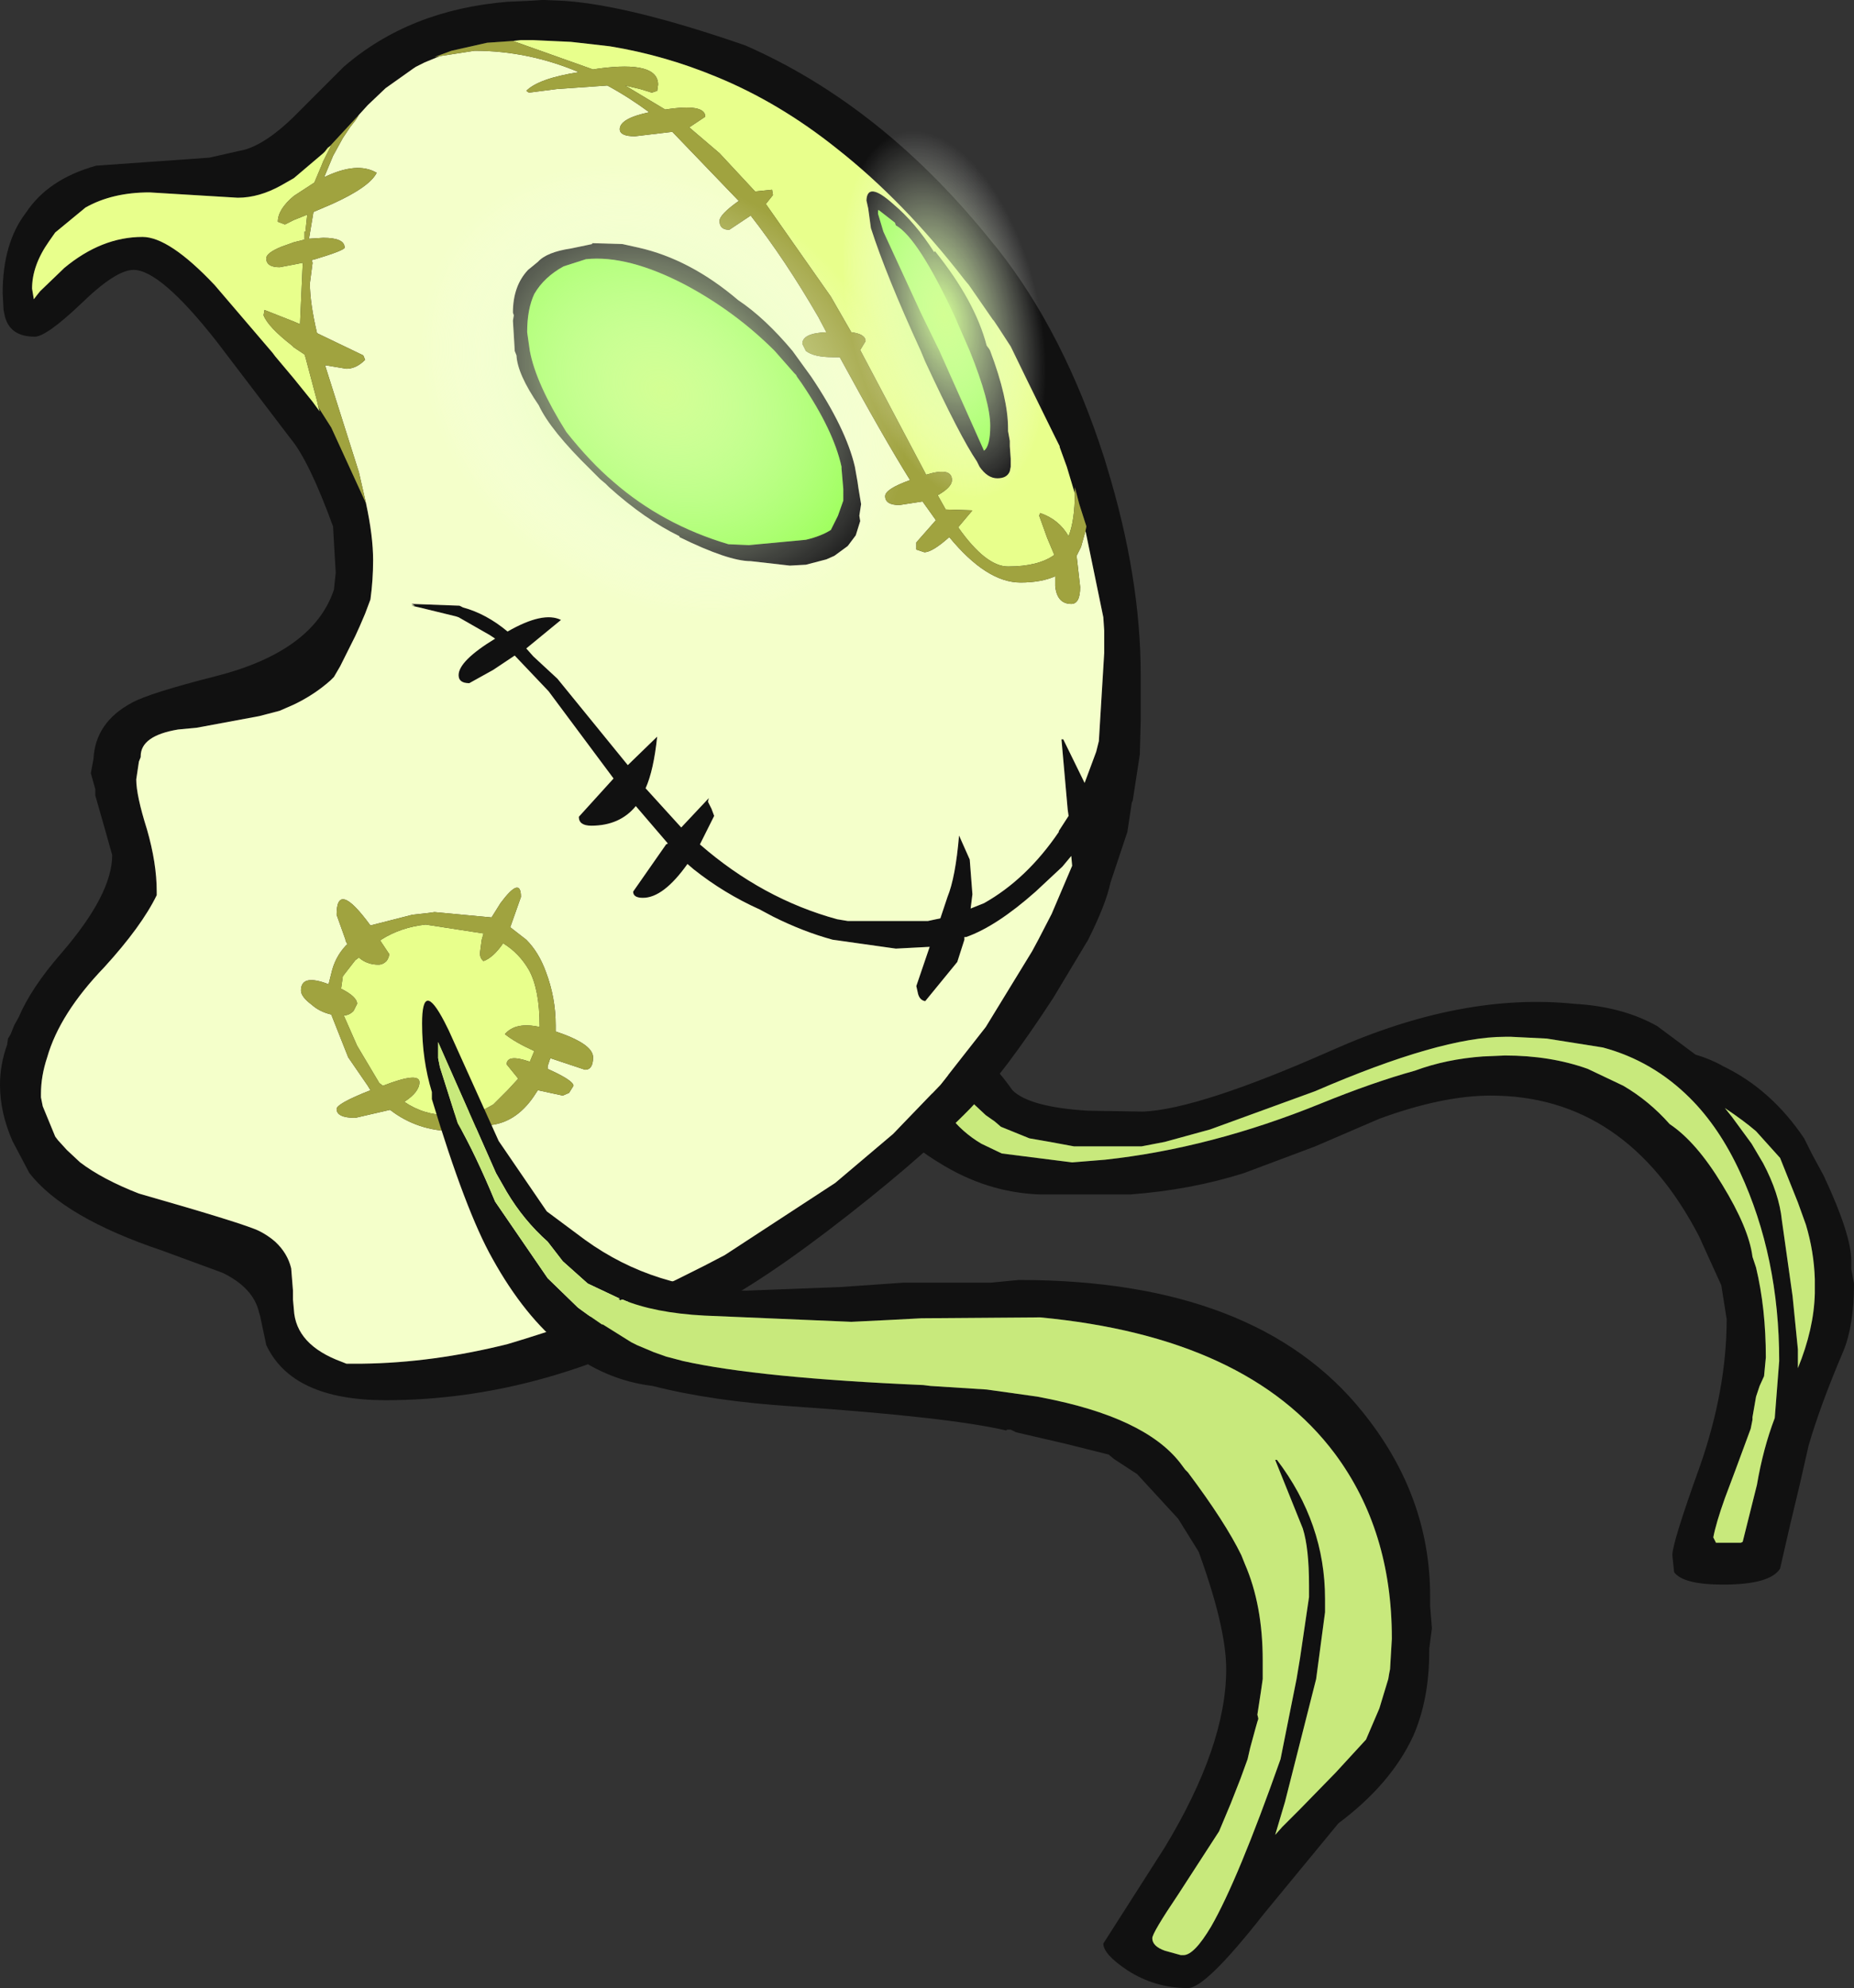 <?xml version="1.0" encoding="UTF-8" standalone="no"?>
<svg xmlns:ffdec="https://www.free-decompiler.com/flash" xmlns:xlink="http://www.w3.org/1999/xlink" ffdec:objectType="shape" height="111.6px" width="104.1px" xmlns="http://www.w3.org/2000/svg">
  <rect width="100%" height="100%" fill="#333333" stroke="none"/>
  <g transform="matrix(1.0, 0.0, 0.0, 1.0, 36.45, 59.25)">
    <path d="M14.7 -0.4 Q14.7 1.15 16.6 2.85 L16.8 3.3 Q17.55 4.3 18.65 4.95 L19.8 5.5 23.75 6.0 25.6 5.85 Q31.55 5.2 37.7 2.7 40.65 1.5 43.0 0.85 44.75 0.2 46.85 0.05 L46.9 0.05 48.05 0.0 Q50.6 0.0 52.7 0.75 L54.7 1.7 Q56.15 2.55 57.3 3.85 58.8 4.85 60.25 7.25 61.75 9.7 61.95 11.3 L62.15 11.9 Q62.7 14.2 62.7 16.95 L62.6 18.0 62.35 18.55 62.15 19.15 61.95 20.3 61.95 20.45 61.85 20.95 61.0 23.25 60.4 24.85 Q59.9 26.25 59.75 27.05 L59.9 27.35 61.3 27.35 61.4 27.3 62.2 24.1 Q62.55 22.05 63.2 20.35 L63.45 17.15 Q63.45 11.3 61.25 6.55 60.1 4.05 58.45 2.4 56.35 0.3 53.55 -0.45 L50.4 -0.95 48.4 -1.05 48.05 -1.05 Q44.45 -1.05 37.4 2.0 L31.5 4.15 28.95 4.85 27.65 5.1 23.85 5.1 22.5 4.85 21.35 4.65 19.75 4.0 19.4 3.7 18.9 3.35 17.4 1.95 17.1 1.6 17.05 1.55 16.3 0.3 Q15.6 -0.7 14.7 -1.05 L14.7 -0.4 M17.85 -0.3 Q18.8 -0.3 20.4 1.95 21.35 2.9 24.65 3.1 L27.75 3.15 Q30.9 3.0 38.35 -0.3 45.65 -3.55 51.95 -2.9 54.65 -2.75 56.6 -1.65 L58.75 -0.05 Q59.6 0.2 60.3 0.6 63.0 1.9 64.85 4.65 L65.3 5.55 65.95 6.75 Q67.5 10.05 67.5 11.55 L67.5 12.0 67.65 12.8 Q67.65 15.15 67.05 16.6 65.75 19.65 65.1 21.9 L64.6 24.1 64.05 26.4 63.5 28.8 Q62.95 29.7 60.3 29.7 58.05 29.7 57.55 29.0 L57.45 28.05 Q57.45 27.35 59.0 23.05 60.5 18.75 60.5 14.8 L60.2 12.9 58.95 10.15 Q54.85 2.25 47.25 2.25 44.55 2.25 41.0 3.55 L37.4 5.1 33.4 6.6 Q30.4 7.55 27.0 7.8 L21.95 7.8 Q18.95 7.7 16.25 6.0 13.7 4.45 13.7 3.1 13.7 2.3 14.45 2.3 L14.8 2.55 Q13.65 0.55 13.65 -0.5 13.65 -4.4 16.0 -1.85 L17.4 -0.2 17.85 -0.3 M62.55 6.05 Q63.45 7.75 63.6 9.25 L64.2 13.5 64.5 16.5 64.5 17.1 64.5 17.55 Q65.4 15.35 65.45 13.35 L65.45 13.05 65.45 12.55 Q65.4 11.0 64.95 9.5 L64.5 8.25 63.5 5.75 62.15 4.25 Q61.45 3.65 60.4 2.95 L60.8 3.45 61.9 4.95 62.55 6.05" fill="#111111" fill-rule="evenodd" stroke="none"/>
    <path d="M14.7 -0.4 L14.7 -1.05 Q15.6 -0.7 16.3 0.3 L17.05 1.55 17.1 1.6 17.4 1.95 18.9 3.35 19.4 3.7 19.75 4.0 21.35 4.65 22.5 4.85 23.85 5.1 27.65 5.1 28.95 4.85 31.5 4.15 37.4 2.0 Q44.45 -1.05 48.05 -1.05 L48.4 -1.05 50.4 -0.95 53.55 -0.45 Q56.35 0.3 58.45 2.4 60.1 4.05 61.25 6.55 63.45 11.3 63.45 17.15 L63.2 20.35 Q62.55 22.05 62.2 24.1 L61.4 27.3 61.3 27.35 59.9 27.35 59.75 27.05 Q59.9 26.25 60.4 24.85 L61.0 23.25 61.85 20.95 61.95 20.45 61.95 20.3 62.15 19.15 62.35 18.55 62.6 18.0 62.7 16.95 Q62.7 14.2 62.15 11.9 L61.95 11.3 Q61.75 9.7 60.25 7.25 58.8 4.85 57.3 3.85 56.15 2.55 54.7 1.7 L52.7 0.75 Q50.6 0.0 48.05 0.0 L46.9 0.05 46.85 0.05 Q44.75 0.2 43.0 0.85 40.65 1.5 37.7 2.7 31.55 5.2 25.6 5.85 L23.75 6.0 19.8 5.5 18.65 4.95 Q17.55 4.3 16.8 3.3 L16.6 2.85 Q14.7 1.15 14.7 -0.4 M62.55 6.05 L61.9 4.95 60.8 3.45 60.4 2.95 Q61.45 3.65 62.15 4.25 L63.5 5.75 64.5 8.25 64.95 9.5 Q65.4 11.0 65.45 12.55 L65.45 13.05 65.45 13.35 Q65.4 15.35 64.5 17.55 L64.5 17.1 64.5 16.5 64.2 13.5 63.6 9.25 Q63.45 7.75 62.55 6.05" fill="#c8e97c" fill-rule="evenodd" stroke="none"/>
    <path d="M23.9 -31.55 L23.45 -33.05 23.05 -34.15 23.05 -34.2 22.8 -34.7 21.2 -37.95 20.3 -39.8 19.65 -40.8 19.35 -41.25 19.3 -41.3 17.95 -43.25 17.7 -43.55 Q14.3 -47.95 10.55 -50.9 7.3 -53.5 3.75 -54.95 0.85 -56.15 -2.2 -56.65 L-3.95 -56.85 -4.4 -56.9 -6.55 -57.0 -7.2 -57.0 -7.65 -56.95 -9.1 -56.85 -11.1 -56.4 -12.05 -56.05 -11.75 -56.1 -12.6 -55.75 -13.1 -55.5 -13.25 -55.4 -14.8 -54.3 -15.8 -53.35 -16.3 -52.8 -18.2 -50.75 -18.3 -50.65 -19.95 -49.25 -20.65 -48.85 Q-21.9 -48.15 -23.1 -48.15 L-28.05 -48.45 Q-30.15 -48.45 -31.65 -47.6 L-33.35 -46.2 -33.7 -45.7 Q-34.65 -44.35 -34.65 -43.05 L-34.55 -42.45 -34.4 -42.65 -34.2 -42.9 -32.9 -44.15 -32.85 -44.2 Q-30.75 -45.95 -28.45 -45.95 -26.95 -45.95 -24.4 -43.25 L-21.15 -39.45 -21.0 -39.25 -19.95 -38.0 -18.9 -36.7 -18.5 -36.15 -18.55 -36.3 -18.65 -36.75 -18.55 -36.35 -17.85 -35.25 -15.9 -31.0 Q-15.5 -29.15 -15.5 -27.8 -15.5 -26.7 -15.65 -25.6 L-15.95 -24.8 -16.25 -24.1 -16.5 -23.55 -17.35 -21.85 -17.7 -21.25 -17.9 -21.05 Q-18.8 -20.25 -19.95 -19.7 L-20.75 -19.35 -21.9 -19.05 -25.4 -18.4 -26.45 -18.3 Q-28.55 -17.95 -28.55 -16.8 L-28.55 -16.75 -28.65 -16.5 -28.8 -15.5 Q-28.8 -14.6 -28.2 -12.7 -27.65 -10.8 -27.65 -9.2 L-27.65 -9.0 Q-28.5 -7.25 -30.6 -4.95 -33.1 -2.35 -33.8 0.1 -34.15 1.15 -34.15 2.15 L-34.15 2.35 -34.1 2.6 -34.05 2.85 -33.35 4.55 -33.2 4.75 -32.7 5.3 -31.95 6.0 Q-30.7 6.95 -28.65 7.75 -22.7 9.45 -21.9 9.85 -21.4 10.1 -21.0 10.45 -20.3 11.1 -20.1 11.95 L-20.0 13.2 -20.0 13.7 -19.95 14.25 Q-19.85 16.25 -17.25 17.2 L-17.0 17.3 -16.65 17.3 -16.55 17.3 -16.1 17.3 Q-12.15 17.25 -7.95 16.2 -3.9 15.0 -0.3 13.45 L1.6 12.55 3.1 11.8 4.25 11.2 10.45 7.15 13.7 4.4 16.35 1.65 16.55 1.4 18.9 -1.6 21.5 -5.85 21.85 -6.5 22.6 -7.95 23.75 -10.65 23.7 -11.2 23.2 -10.6 21.7 -9.2 Q19.5 -7.25 17.8 -6.65 L17.7 -6.65 17.7 -6.5 17.3 -5.25 15.5 -3.05 Q15.2 -3.1 15.1 -3.45 L15.0 -3.9 15.75 -6.1 13.85 -6.0 10.3 -6.5 Q8.65 -6.95 6.95 -7.8 L6.2 -8.2 Q4.2 -9.1 2.5 -10.45 L2.15 -10.75 Q0.8 -8.85 -0.35 -8.85 -0.9 -8.85 -0.9 -9.2 L0.95 -11.85 1.05 -11.9 -0.75 -14.0 Q-1.65 -12.9 -3.25 -12.9 -3.95 -12.9 -3.95 -13.4 L-2.0 -15.55 -5.65 -20.45 -7.55 -22.45 -8.75 -21.65 -10.1 -20.9 Q-10.7 -20.9 -10.7 -21.35 -10.7 -22.15 -8.65 -23.4 L-8.95 -23.6 -10.7 -24.6 -10.85 -24.65 -12.9 -25.15 -13.35 -25.25 -13.15 -25.25 -13.35 -25.35 -10.65 -25.25 -10.45 -25.15 Q-9.15 -24.8 -7.95 -23.8 -5.95 -24.95 -4.95 -24.45 L-6.9 -22.85 -6.5 -22.4 -5.15 -21.15 -1.2 -16.3 0.45 -17.9 Q0.25 -16.0 -0.2 -15.0 L1.8 -12.8 3.35 -14.45 3.3 -14.25 3.5 -13.85 3.65 -13.45 2.85 -11.85 Q6.35 -8.8 10.55 -7.65 L11.15 -7.55 15.65 -7.55 16.35 -7.7 16.75 -8.9 Q17.2 -10.0 17.4 -12.35 L18.0 -11.0 18.15 -9.05 18.05 -8.25 18.8 -8.55 Q21.2 -9.9 23.0 -12.55 L23.0 -12.6 23.55 -13.45 23.5 -13.8 23.15 -17.75 23.25 -17.75 24.45 -15.3 25.1 -17.05 25.25 -17.65 25.55 -22.6 25.55 -23.4 25.55 -23.45 25.55 -23.85 25.5 -24.6 24.5 -29.45 24.55 -29.7 24.15 -30.95 23.9 -31.9 23.9 -31.55 M25.7 -33.05 Q27.6 -26.85 27.6 -21.35 L27.6 -20.8 27.6 -20.05 27.6 -19.8 27.6 -18.8 27.55 -16.9 27.15 -14.3 27.1 -14.2 26.85 -12.55 26.0 -10.0 25.9 -9.7 Q25.65 -8.5 24.65 -6.5 L22.7 -3.25 Q20.0 0.9 18.0 3.0 15.0 6.05 9.95 9.9 5.4 13.35 2.55 14.6 -6.0 19.35 -14.8 19.35 -20.05 19.35 -21.5 16.25 L-21.85 14.6 -21.9 14.45 Q-22.2 13.05 -23.95 12.2 L-27.35 10.95 Q-32.85 9.1 -34.8 6.6 L-35.75 4.8 Q-36.45 3.2 -36.45 1.65 -36.45 0.5 -36.05 -0.6 L-36.0 -0.95 -35.85 -1.2 -35.65 -1.7 -35.4 -2.15 Q-34.7 -3.8 -33.0 -5.75 -30.15 -9.05 -30.15 -11.25 L-30.6 -12.85 -31.1 -14.6 -31.1 -14.95 -31.35 -15.85 -31.2 -16.65 Q-31.1 -18.7 -29.05 -19.8 -28.05 -20.35 -24.3 -21.3 -18.85 -22.7 -17.7 -26.15 L-17.6 -27.1 -17.75 -29.7 Q-19.1 -33.4 -20.15 -34.65 L-24.3 -40.1 Q-27.45 -44.1 -28.95 -44.1 -29.95 -44.1 -31.9 -42.2 -33.85 -40.35 -34.5 -40.35 -35.95 -40.35 -36.2 -41.6 L-36.25 -41.85 -36.3 -42.8 Q-36.3 -45.6 -35.0 -47.3 -33.75 -49.2 -31.05 -49.95 L-24.7 -50.4 -22.7 -50.85 Q-21.5 -51.2 -20.0 -52.65 L-17.15 -55.5 Q-13.45 -58.7 -7.95 -59.15 L-6.8 -59.2 -6.05 -59.25 -5.9 -59.25 -4.75 -59.2 Q-1.1 -58.95 5.4 -56.7 13.15 -53.3 19.3 -45.6 L19.55 -45.3 Q23.3 -40.55 25.55 -33.55 L25.7 -33.05 M20.25 -34.2 L20.3 -33.5 20.3 -33.05 20.25 -32.8 Q20.1 -32.4 19.55 -32.4 19.0 -32.4 18.55 -33.05 L18.4 -33.35 Q17.45 -34.75 15.5 -38.95 L15.25 -39.55 Q13.3 -43.8 12.45 -46.45 L12.3 -47.55 12.2 -48.0 Q12.25 -49.1 13.7 -47.8 14.95 -46.75 16.0 -45.1 L16.05 -45.15 Q18.3 -42.35 18.95 -39.85 L19.1 -39.65 19.15 -39.55 Q20.15 -36.9 20.15 -35.2 L20.15 -35.05 20.25 -34.5 20.25 -34.2 M12.9 -47.45 L12.85 -47.45 12.85 -47.25 13.15 -46.25 15.25 -41.7 16.3 -39.55 18.8 -33.95 Q19.15 -34.2 19.15 -35.35 19.15 -36.7 18.0 -39.55 L17.15 -41.5 Q15.1 -45.9 13.85 -46.6 L13.8 -46.75 12.9 -47.45 M8.3 -38.1 L8.25 -38.2 8.15 -38.3 7.05 -39.55 Q4.85 -41.75 2.05 -43.25 -1.2 -44.95 -3.55 -44.7 L-4.8 -44.3 Q-5.9 -43.7 -6.45 -42.75 -6.85 -41.9 -6.85 -40.6 L-6.7 -39.55 Q-6.35 -37.7 -4.65 -35.0 -3.3 -33.3 -2.0 -32.2 0.75 -29.8 4.45 -28.7 L5.6 -28.65 8.8 -28.95 Q9.65 -29.15 10.2 -29.5 L10.6 -30.3 10.9 -31.15 10.9 -31.8 10.8 -32.95 10.8 -33.05 Q10.35 -35.1 8.55 -37.75 L8.3 -38.1 M9.1 -38.1 Q11.05 -35.2 11.55 -33.05 L11.7 -32.2 11.75 -31.85 11.9 -30.95 11.8 -30.3 11.85 -30.0 11.6 -29.2 11.15 -28.6 10.4 -28.05 9.95 -27.85 8.8 -27.55 7.9 -27.5 5.7 -27.75 Q4.45 -27.75 1.7 -29.1 L1.7 -29.15 Q-0.25 -30.1 -2.25 -31.9 L-2.45 -32.1 -2.75 -32.35 -3.3 -32.9 Q-5.55 -35.1 -6.2 -36.5 -7.4 -38.25 -7.45 -39.3 L-7.55 -39.55 -7.55 -39.6 -7.65 -41.25 -7.6 -41.55 -7.65 -41.7 Q-7.65 -43.2 -6.8 -44.1 L-6.25 -44.55 Q-5.75 -45.1 -4.4 -45.3 L-3.2 -45.55 -3.2 -45.6 -1.5 -45.55 -0.6 -45.35 Q2.3 -44.7 5.0 -42.4 6.5 -41.4 8.05 -39.55 L9.1 -38.1" fill="#111111" fill-rule="evenodd" stroke="none"/>
    <path d="M24.5 -29.45 L25.5 -24.6 25.55 -23.85 25.55 -23.45 25.55 -23.4 25.55 -22.6 25.25 -17.65 25.1 -17.05 24.45 -15.3 23.25 -17.75 23.15 -17.75 23.5 -13.8 23.55 -13.45 23.0 -12.6 23.0 -12.55 Q21.2 -9.9 18.8 -8.55 L18.05 -8.25 18.15 -9.05 18.0 -11.0 17.4 -12.35 Q17.2 -10.0 16.75 -8.9 L16.35 -7.7 15.65 -7.55 11.15 -7.55 10.55 -7.65 Q6.35 -8.8 2.85 -11.85 L3.65 -13.45 3.5 -13.85 3.3 -14.25 3.35 -14.45 1.8 -12.8 -0.2 -15.0 Q0.25 -16.0 0.45 -17.9 L-1.2 -16.3 -5.15 -21.15 -6.5 -22.4 -6.9 -22.85 -4.95 -24.45 Q-5.95 -24.95 -7.95 -23.8 -9.15 -24.8 -10.45 -25.15 L-10.65 -25.25 -13.35 -25.35 -13.15 -25.25 -13.35 -25.25 -12.9 -25.15 -10.85 -24.65 -10.7 -24.6 -8.95 -23.6 -8.65 -23.4 Q-10.7 -22.15 -10.7 -21.35 -10.7 -20.9 -10.1 -20.9 L-8.75 -21.65 -7.55 -22.45 -5.65 -20.45 -2.0 -15.55 -3.95 -13.4 Q-3.95 -12.9 -3.25 -12.9 -1.65 -12.9 -0.75 -14.0 L1.05 -11.9 0.95 -11.85 -0.9 -9.2 Q-0.9 -8.85 -0.35 -8.85 0.8 -8.85 2.15 -10.75 L2.5 -10.45 Q4.2 -9.1 6.2 -8.2 L6.95 -7.8 Q8.65 -6.95 10.3 -6.5 L13.85 -6.0 15.75 -6.1 15.0 -3.9 15.1 -3.45 Q15.2 -3.1 15.5 -3.05 L17.3 -5.25 17.7 -6.5 17.7 -6.65 17.8 -6.65 Q19.5 -7.25 21.7 -9.2 L23.2 -10.6 23.7 -11.2 23.75 -10.65 22.6 -7.95 21.85 -6.5 21.5 -5.85 18.9 -1.6 16.55 1.4 16.35 1.65 13.7 4.4 10.45 7.15 4.25 11.2 3.1 11.8 1.6 12.55 -0.3 13.45 Q-3.9 15.0 -7.95 16.2 -12.15 17.25 -16.1 17.3 L-16.55 17.3 -16.65 17.3 -17.0 17.3 -17.25 17.2 Q-19.85 16.25 -19.95 14.25 L-20.0 13.7 -20.0 13.2 -20.1 11.95 Q-20.3 11.1 -21.0 10.45 -21.4 10.1 -21.9 9.85 -22.7 9.45 -28.65 7.75 -30.7 6.95 -31.95 6.0 L-32.7 5.3 -33.2 4.75 -33.35 4.55 -34.05 2.85 -34.1 2.6 -34.15 2.35 -34.15 2.15 Q-34.15 1.15 -33.8 0.1 -33.1 -2.35 -30.6 -4.95 -28.5 -7.25 -27.65 -9.0 L-27.65 -9.2 Q-27.65 -10.8 -28.2 -12.7 -28.8 -14.6 -28.8 -15.5 L-28.65 -16.5 -28.55 -16.75 -28.55 -16.8 Q-28.55 -17.95 -26.45 -18.3 L-25.4 -18.4 -21.9 -19.05 -20.75 -19.35 -19.95 -19.7 Q-18.8 -20.25 -17.9 -21.05 L-17.7 -21.25 -17.35 -21.85 -16.5 -23.55 -16.25 -24.1 -15.95 -24.8 -15.65 -25.6 Q-15.5 -26.7 -15.5 -27.8 -15.5 -29.15 -15.9 -31.0 L-16.3 -32.75 -17.25 -35.75 -18.2 -38.75 -17.0 -38.55 Q-16.45 -38.55 -15.95 -39.05 L-16.05 -39.3 -18.65 -40.55 Q-19.05 -42.25 -19.05 -43.35 L-18.9 -44.5 -18.95 -44.65 -18.75 -44.7 Q-17.1 -45.2 -17.1 -45.35 -17.1 -45.9 -18.3 -45.9 L-19.1 -45.85 -18.85 -47.35 -17.8 -47.8 Q-15.7 -48.75 -15.3 -49.55 -16.4 -50.2 -18.25 -49.3 L-17.75 -50.5 -17.2 -51.5 -16.8 -52.1 -16.45 -52.55 -16.3 -52.8 -15.8 -53.35 -14.8 -54.3 -13.25 -55.4 -13.1 -55.5 -12.6 -55.75 -11.75 -56.1 -9.8 -56.4 Q-6.8 -56.4 -3.95 -55.2 -6.2 -54.85 -6.9 -54.15 L-6.75 -54.05 -5.2 -54.25 -2.35 -54.45 Q-1.15 -53.8 0.0 -52.95 -1.65 -52.6 -1.65 -52.0 -1.65 -51.6 -0.8 -51.6 L1.3 -51.85 5.05 -47.95 5.0 -47.95 Q3.95 -47.2 3.95 -46.85 3.95 -46.35 4.5 -46.35 L5.7 -47.15 Q7.65 -44.65 9.5 -41.45 L9.95 -40.6 Q8.6 -40.55 8.6 -39.95 L8.8 -39.55 Q9.25 -39.2 10.3 -39.2 L10.7 -39.2 Q13.15 -34.7 14.65 -32.3 13.25 -31.8 13.25 -31.4 13.25 -30.9 14.05 -30.9 L15.35 -31.1 16.1 -30.05 15.0 -28.8 15.0 -28.4 15.45 -28.25 Q15.9 -28.25 16.85 -29.1 18.95 -26.55 20.85 -26.55 22.0 -26.55 22.8 -26.9 L22.8 -26.35 Q22.9 -25.35 23.7 -25.35 24.2 -25.35 24.2 -26.3 L24.0 -28.05 24.25 -28.55 24.5 -29.45 M9.1 -38.1 L8.05 -39.55 Q6.5 -41.4 5.0 -42.4 2.3 -44.7 -0.6 -45.35 L-1.5 -45.55 -3.2 -45.6 -3.2 -45.55 -4.4 -45.3 Q-5.75 -45.1 -6.25 -44.55 L-6.8 -44.1 Q-7.65 -43.2 -7.65 -41.7 L-7.6 -41.55 -7.65 -41.25 -7.55 -39.6 -7.55 -39.55 -7.45 -39.3 Q-7.4 -38.25 -6.2 -36.5 -5.55 -35.1 -3.3 -32.9 L-2.75 -32.35 -2.45 -32.1 -2.25 -31.9 Q-0.25 -30.1 1.7 -29.15 L1.7 -29.1 Q4.45 -27.75 5.7 -27.75 L7.9 -27.5 8.8 -27.55 9.95 -27.85 10.4 -28.05 11.15 -28.6 11.6 -29.2 11.85 -30.0 11.8 -30.3 11.9 -30.95 11.75 -31.85 11.7 -32.2 11.55 -33.05 Q11.05 -35.2 9.1 -38.1 M-12.4 -8.0 L-13.3 -7.9 -15.65 -7.3 Q-17.55 -9.9 -17.55 -7.9 L-17.05 -6.5 -17.05 -6.45 -16.95 -6.25 -17.05 -6.15 Q-17.65 -5.5 -17.85 -4.6 L-18.0 -4.0 Q-19.55 -4.6 -19.55 -3.65 -19.55 -3.3 -18.95 -2.85 -18.5 -2.45 -17.85 -2.3 L-16.9 0.1 -15.8 1.7 -15.65 1.95 Q-17.55 2.7 -17.55 3.0 -17.55 3.5 -16.5 3.5 L-14.55 3.05 Q-13.0 4.25 -10.95 4.25 L-8.85 3.9 Q-7.35 3.7 -6.35 2.1 L-6.25 1.95 -4.85 2.25 -4.5 2.1 -4.25 1.7 Q-4.25 1.4 -5.7 0.75 L-5.7 0.6 -5.55 0.15 -3.6 0.8 Q-3.15 0.8 -3.15 0.1 -3.15 -0.65 -5.25 -1.35 L-5.25 -1.7 Q-5.25 -3.25 -5.8 -4.7 -6.2 -5.8 -6.9 -6.5 L-7.8 -7.2 -7.2 -8.9 Q-7.2 -10.1 -8.35 -8.55 L-8.85 -7.75 -12.05 -8.05 -12.4 -8.0" fill="#f4ffca" fill-rule="evenodd" stroke="none"/>
    <path d="M-7.65 -56.95 L-7.2 -57.0 -6.55 -57.0 -4.4 -56.9 -3.95 -56.85 -2.2 -56.65 Q0.85 -56.15 3.75 -54.95 7.3 -53.5 10.55 -50.9 14.3 -47.95 17.7 -43.55 L17.95 -43.25 19.3 -41.3 19.35 -41.25 19.65 -40.8 20.3 -39.8 21.2 -37.95 22.8 -34.7 23.05 -34.2 23.05 -34.15 23.45 -33.05 23.9 -31.55 Q23.9 -30.05 23.55 -29.15 23.0 -30.1 21.95 -30.45 L21.9 -30.3 22.35 -29.05 22.75 -28.1 Q21.85 -27.45 20.15 -27.45 18.9 -27.45 17.35 -29.65 L18.15 -30.6 16.65 -30.65 16.2 -31.45 Q17.0 -31.9 17.0 -32.3 17.0 -33.05 15.55 -32.6 L15.5 -32.7 11.85 -39.6 12.15 -40.1 Q12.15 -40.5 11.35 -40.6 L10.2 -42.6 6.55 -47.8 6.95 -48.3 6.9 -48.6 5.95 -48.5 3.95 -50.65 2.25 -52.1 3.15 -52.7 Q3.15 -53.45 0.9 -53.1 L-1.35 -54.45 -0.5 -54.25 0.15 -54.05 0.45 -54.15 0.5 -54.5 Q0.5 -55.85 -2.85 -55.4 L-3.15 -55.35 -7.65 -56.95 M-18.65 -36.75 L-18.55 -36.3 -18.5 -36.15 -18.9 -36.7 -19.95 -38.0 -21.0 -39.25 -21.15 -39.45 -24.4 -43.25 Q-26.95 -45.95 -28.45 -45.95 -30.75 -45.95 -32.85 -44.2 L-32.9 -44.15 -34.2 -42.9 -34.4 -42.65 -34.55 -42.45 -34.65 -43.05 Q-34.65 -44.35 -33.7 -45.7 L-33.35 -46.2 -31.65 -47.6 Q-30.15 -48.45 -28.05 -48.45 L-23.1 -48.15 Q-21.9 -48.15 -20.65 -48.85 L-19.95 -49.25 -18.3 -50.65 -18.2 -50.75 -18.05 -50.95 -17.85 -51.1 -18.3 -50.2 -18.4 -49.95 -18.8 -49.0 -19.95 -48.25 Q-20.85 -47.5 -20.85 -46.8 L-20.45 -46.65 -19.95 -46.9 -19.2 -47.2 -19.3 -46.25 -19.35 -46.25 -19.35 -45.8 -19.95 -45.65 -20.65 -45.4 Q-21.5 -45.05 -21.5 -44.75 -21.5 -44.25 -20.75 -44.25 L-19.95 -44.4 -19.45 -44.5 -19.6 -41.15 -19.6 -41.05 -19.95 -41.2 -21.6 -41.85 -21.65 -41.55 Q-21.4 -40.9 -20.05 -39.85 L-19.95 -39.75 -19.35 -39.35 -19.3 -39.2 -18.65 -36.75 M20.25 -34.2 L20.25 -34.5 20.15 -35.05 20.15 -35.2 Q20.15 -36.9 19.15 -39.55 L19.1 -39.65 18.95 -39.85 Q18.3 -42.35 16.05 -45.15 L16.0 -45.1 Q14.95 -46.75 13.7 -47.8 12.25 -49.1 12.2 -48.0 L12.3 -47.55 12.45 -46.45 Q13.3 -43.8 15.25 -39.55 L15.5 -38.95 Q17.45 -34.75 18.4 -33.35 L18.55 -33.05 Q19.0 -32.4 19.55 -32.4 20.1 -32.4 20.25 -32.8 L20.3 -33.05 20.3 -33.5 20.25 -34.2 M-15.05 -6.5 Q-13.95 -7.2 -12.55 -7.35 L-9.3 -6.85 -9.4 -6.5 -9.5 -5.75 Q-9.5 -5.45 -9.3 -5.3 -8.75 -5.5 -8.2 -6.3 -7.3 -5.75 -6.75 -4.8 -6.15 -3.7 -6.15 -1.65 L-6.15 -1.6 Q-7.5 -1.9 -8.1 -1.2 -7.55 -0.75 -6.45 -0.25 L-6.7 0.35 Q-8.0 -0.1 -8.0 0.5 L-7.35 1.3 -7.95 1.95 -8.75 2.75 -9.3 3.05 -11.3 3.35 Q-12.65 3.35 -13.75 2.6 -12.9 2.05 -12.9 1.5 -12.9 0.9 -14.95 1.7 L-15.15 1.55 -16.4 -0.55 -17.15 -2.25 Q-16.85 -2.25 -16.6 -2.5 L-16.4 -2.9 Q-16.4 -3.3 -17.3 -3.75 L-17.2 -4.45 -16.5 -5.35 -16.3 -5.5 Q-15.85 -5.1 -15.2 -5.1 -14.95 -5.1 -14.75 -5.3 -14.6 -5.5 -14.6 -5.7 L-15.1 -6.45 -15.05 -6.5" fill="#e8ff8c" fill-rule="evenodd" stroke="none"/>
    <path d="M-7.65 -56.95 L-3.15 -55.35 -2.85 -55.4 Q0.5 -55.85 0.5 -54.5 L0.45 -54.15 0.15 -54.05 -0.5 -54.25 -1.35 -54.45 0.9 -53.1 Q3.15 -53.45 3.15 -52.7 L2.25 -52.1 3.95 -50.65 5.95 -48.5 6.9 -48.6 6.95 -48.3 6.55 -47.8 10.2 -42.6 11.35 -40.6 Q12.15 -40.5 12.15 -40.1 L11.85 -39.6 15.5 -32.7 15.55 -32.6 Q17.0 -33.05 17.0 -32.3 17.0 -31.9 16.2 -31.45 L16.65 -30.65 18.15 -30.6 17.35 -29.65 Q18.9 -27.45 20.15 -27.45 21.85 -27.45 22.75 -28.1 L22.35 -29.05 21.9 -30.3 21.95 -30.45 Q23.0 -30.1 23.55 -29.15 23.9 -30.05 23.9 -31.55 L23.9 -31.9 24.15 -30.95 24.55 -29.7 24.5 -29.45 24.25 -28.55 24.0 -28.05 24.2 -26.3 Q24.2 -25.35 23.7 -25.35 22.9 -25.35 22.8 -26.35 L22.8 -26.9 Q22.0 -26.55 20.85 -26.55 18.95 -26.55 16.85 -29.1 15.9 -28.25 15.45 -28.25 L15.0 -28.4 15.0 -28.8 16.1 -30.05 15.35 -31.1 14.05 -30.9 Q13.25 -30.9 13.25 -31.4 13.25 -31.8 14.65 -32.3 13.15 -34.7 10.7 -39.2 L10.3 -39.2 Q9.25 -39.2 8.8 -39.55 L8.6 -39.95 Q8.6 -40.55 9.95 -40.6 L9.5 -41.45 Q7.65 -44.65 5.7 -47.15 L4.5 -46.35 Q3.95 -46.35 3.95 -46.85 3.95 -47.2 5.0 -47.95 L5.05 -47.95 1.3 -51.85 -0.8 -51.6 Q-1.65 -51.6 -1.65 -52.0 -1.65 -52.6 0.0 -52.95 -1.15 -53.8 -2.35 -54.45 L-5.2 -54.25 -6.75 -54.05 -6.9 -54.15 Q-6.2 -54.85 -3.95 -55.2 -6.8 -56.4 -9.8 -56.4 L-11.75 -56.1 -12.05 -56.05 -11.1 -56.4 -9.1 -56.85 -7.65 -56.95 M-15.9 -31.0 L-17.85 -35.25 -18.55 -36.35 -18.65 -36.75 -19.3 -39.2 -19.35 -39.35 -19.95 -39.75 -20.05 -39.85 Q-21.4 -40.9 -21.65 -41.55 L-21.6 -41.85 -19.95 -41.2 -19.6 -41.05 -19.6 -41.15 -19.45 -44.5 -19.95 -44.4 -20.75 -44.25 Q-21.5 -44.25 -21.5 -44.75 -21.5 -45.05 -20.65 -45.4 L-19.95 -45.65 -19.35 -45.8 -19.35 -46.25 -19.3 -46.25 -19.2 -47.2 -19.95 -46.9 -20.45 -46.65 -20.85 -46.8 Q-20.85 -47.5 -19.95 -48.25 L-18.8 -49.0 -18.4 -49.95 -18.3 -50.2 -17.85 -51.1 -18.05 -50.95 -18.2 -50.75 -16.3 -52.8 -16.45 -52.55 -16.8 -52.1 -17.2 -51.5 -17.75 -50.5 -18.25 -49.3 Q-16.4 -50.2 -15.3 -49.55 -15.7 -48.75 -17.8 -47.8 L-18.85 -47.35 -19.1 -45.85 -18.3 -45.9 Q-17.1 -45.9 -17.1 -45.35 -17.1 -45.2 -18.75 -44.7 L-18.95 -44.65 -18.9 -44.5 -19.05 -43.35 Q-19.05 -42.25 -18.65 -40.55 L-16.05 -39.3 -15.95 -39.05 Q-16.45 -38.55 -17.0 -38.55 L-18.2 -38.75 -17.25 -35.75 -16.3 -32.75 -15.9 -31.0 M-15.05 -6.5 L-15.1 -6.45 -14.6 -5.7 Q-14.6 -5.5 -14.75 -5.3 -14.95 -5.1 -15.2 -5.1 -15.85 -5.1 -16.3 -5.5 L-16.5 -5.35 -17.2 -4.45 -17.3 -3.75 Q-16.4 -3.3 -16.4 -2.9 L-16.6 -2.5 Q-16.85 -2.25 -17.15 -2.25 L-16.4 -0.55 -15.15 1.55 -14.95 1.7 Q-12.9 0.9 -12.9 1.5 -12.9 2.05 -13.75 2.6 -12.65 3.35 -11.3 3.35 L-9.3 3.05 -8.75 2.75 -7.95 1.95 -7.35 1.3 -8.0 0.5 Q-8.0 -0.1 -6.7 0.35 L-6.45 -0.25 Q-7.55 -0.75 -8.1 -1.2 -7.5 -1.9 -6.15 -1.6 L-6.15 -1.65 Q-6.15 -3.7 -6.75 -4.8 -7.3 -5.75 -8.2 -6.3 -8.75 -5.5 -9.3 -5.3 -9.5 -5.45 -9.5 -5.75 L-9.4 -6.5 -9.3 -6.85 -12.55 -7.35 Q-13.95 -7.2 -15.05 -6.5 M-12.4 -8.0 L-12.05 -8.05 -8.85 -7.75 -8.35 -8.55 Q-7.2 -10.1 -7.2 -8.9 L-7.8 -7.2 -6.9 -6.5 Q-6.2 -5.8 -5.8 -4.7 -5.25 -3.25 -5.25 -1.7 L-5.25 -1.35 Q-3.15 -0.65 -3.15 0.1 -3.15 0.8 -3.6 0.8 L-5.55 0.15 -5.7 0.6 -5.7 0.75 Q-4.25 1.4 -4.25 1.7 L-4.5 2.1 -4.85 2.25 -6.25 1.95 -6.35 2.1 Q-7.35 3.7 -8.85 3.9 L-10.95 4.25 Q-13.0 4.25 -14.55 3.05 L-16.5 3.5 Q-17.55 3.5 -17.55 3.0 -17.55 2.7 -15.65 1.95 L-15.8 1.7 -16.9 0.1 -17.85 -2.3 Q-18.5 -2.45 -18.95 -2.85 -19.55 -3.3 -19.55 -3.65 -19.55 -4.6 -18.0 -4.0 L-17.85 -4.6 Q-17.65 -5.5 -17.05 -6.15 L-16.95 -6.25 -17.05 -6.45 -17.05 -6.5 -17.55 -7.9 Q-17.55 -9.9 -15.65 -7.3 L-13.3 -7.9 -12.4 -8.0" fill="#a0a33f" fill-rule="evenodd" stroke="none"/>
    <path d="M12.9 -47.45 L13.8 -46.75 13.85 -46.6 Q15.1 -45.9 17.15 -41.5 L18.0 -39.55 Q19.15 -36.7 19.15 -35.35 19.15 -34.2 18.8 -33.95 L16.3 -39.55 15.25 -41.7 13.15 -46.25 12.85 -47.25 12.85 -47.45 12.9 -47.45 M8.3 -38.1 L8.55 -37.75 Q10.35 -35.1 10.8 -33.05 L10.8 -32.95 10.9 -31.8 10.9 -31.15 10.6 -30.3 10.2 -29.5 Q9.65 -29.15 8.8 -28.95 L5.6 -28.65 4.45 -28.7 Q0.75 -29.8 -2.0 -32.2 -3.3 -33.3 -4.65 -35.0 -6.35 -37.7 -6.7 -39.55 L-6.85 -40.6 Q-6.85 -41.9 -6.45 -42.75 -5.9 -43.7 -4.8 -44.3 L-3.55 -44.7 Q-1.2 -44.95 2.05 -43.25 4.85 -41.75 7.05 -39.55 L8.15 -38.3 8.25 -38.2 8.3 -38.1" fill="#8fff44" fill-rule="evenodd" stroke="none"/>
    <path d="M-11.25 -1.4 L-8.45 4.8 -5.75 8.75 -3.6 10.35 Q0.35 13.2 5.45 13.2 L10.7 13.0 14.3 12.75 19.2 12.75 20.75 12.6 Q34.1 12.6 40.05 20.0 43.85 24.7 43.85 30.35 L43.85 30.9 43.95 32.15 43.8 33.3 43.8 33.45 Q43.8 36.15 42.9 38.2 41.65 40.9 38.7 43.1 L34.5 48.2 Q31.25 52.35 30.25 52.35 28.4 52.35 26.85 51.35 25.5 50.45 25.5 49.85 L28.95 44.45 Q32.4 38.75 32.4 34.45 32.4 32.1 30.85 27.85 L29.7 26.0 27.4 23.5 26.1 22.65 25.8 22.4 23.4 21.8 20.6 21.15 20.3 21.0 20.1 21.0 20.05 21.05 Q16.85 20.3 8.1 19.7 3.5 19.4 0.2 18.55 -5.2 17.9 -8.8 11.4 -10.3 8.75 -12.2 2.45 L-12.2 2.05 Q-12.75 0.25 -12.75 -1.8 -12.75 -4.3 -11.5 -1.9 L-11.25 -1.4 M-4.85 11.55 L-5.7 10.45 Q-7.05 9.25 -8.0 7.65 L-8.6 6.6 -11.85 -0.75 -11.85 0.15 -11.75 0.65 -10.75 3.8 Q-9.75 5.55 -8.65 8.2 L-5.7 12.5 -4.0 14.15 -3.45 14.55 -2.65 15.1 -2.6 15.1 -1.0 16.1 -0.7 16.25 0.25 16.65 0.95 16.9 1.9 17.15 Q6.15 18.1 15.4 18.5 L15.8 18.55 18.95 18.75 21.8 19.15 22.05 19.2 Q27.8 20.3 29.8 22.85 L30.1 23.25 30.25 23.4 Q32.35 26.2 33.25 28.05 L33.45 28.55 Q34.45 30.85 34.45 33.95 L34.45 35.0 34.35 35.7 34.15 37.0 34.2 37.2 34.2 37.25 34.15 37.4 34.05 37.75 33.75 38.85 33.6 39.5 33.2 40.6 32.65 42.0 32.0 43.55 29.7 47.1 Q28.25 49.25 28.25 49.55 28.25 50.0 28.95 50.25 L29.85 50.5 30.0 50.5 Q30.6 50.5 31.55 48.9 33.05 46.3 35.45 39.5 L36.35 35.0 36.55 33.8 37.05 30.4 37.05 29.75 Q37.05 27.65 36.7 26.55 L35.15 22.7 35.25 22.7 Q37.95 26.25 37.95 30.5 L37.95 30.85 37.95 31.25 37.45 35.0 35.7 41.9 35.15 43.75 35.55 43.3 36.55 42.3 38.55 40.25 40.25 38.4 41.0 36.65 41.5 35.0 41.55 34.7 41.6 34.45 41.7 32.75 41.7 32.7 Q41.7 26.65 38.5 22.35 33.6 15.8 21.95 14.7 L15.3 14.75 13.4 14.85 11.35 14.95 3.1 14.6 Q0.3 14.45 -1.5 13.7 L-1.55 13.7 -1.6 13.75 -1.7 13.7 -1.75 13.7 -1.65 13.65 -3.45 12.8 -4.85 11.55" fill="#111111" fill-rule="evenodd" stroke="none"/>
    <path d="M-4.85 11.55 L-3.45 12.8 -1.65 13.65 -1.75 13.7 -1.7 13.7 -1.6 13.75 -1.55 13.7 -1.5 13.7 Q0.3 14.45 3.1 14.6 L11.35 14.95 13.4 14.85 15.3 14.75 21.95 14.7 Q33.6 15.8 38.5 22.35 41.7 26.65 41.7 32.7 L41.7 32.75 41.6 34.45 41.55 34.7 41.5 35.0 41.0 36.65 40.25 38.4 38.55 40.25 36.55 42.3 35.55 43.3 35.15 43.75 35.7 41.9 37.45 35.0 37.95 31.25 37.95 30.85 37.95 30.5 Q37.95 26.25 35.25 22.7 L35.15 22.7 36.7 26.55 Q37.05 27.65 37.05 29.75 L37.05 30.4 36.55 33.8 36.35 35.0 35.45 39.5 Q33.05 46.3 31.55 48.9 30.6 50.5 30.0 50.5 L29.85 50.5 28.95 50.25 Q28.25 50.0 28.25 49.55 28.25 49.25 29.7 47.1 L32.0 43.55 32.65 42.0 33.2 40.6 33.6 39.5 33.75 38.85 34.05 37.75 34.15 37.4 34.2 37.25 34.2 37.2 34.15 37.0 34.35 35.7 34.45 35.0 34.45 33.95 Q34.45 30.85 33.45 28.55 L33.25 28.05 Q32.35 26.2 30.25 23.4 L30.1 23.25 29.8 22.85 Q27.8 20.3 22.05 19.2 L21.8 19.15 18.95 18.75 15.8 18.55 15.4 18.5 Q6.15 18.1 1.9 17.15 L0.95 16.9 0.25 16.65 -0.7 16.25 -1.0 16.1 -2.6 15.1 -2.65 15.1 -3.45 14.55 -4.0 14.15 -5.7 12.5 -8.65 8.2 Q-9.75 5.55 -10.75 3.8 L-11.75 0.65 -11.85 0.15 -11.85 -0.75 -8.6 6.6 -8.0 7.65 Q-7.05 9.25 -5.7 10.45 L-4.85 11.55" fill="#c8e97c" fill-rule="evenodd" stroke="none"/>
    <path d="M18.95 -37.3 Q20.25 -30.4 16.2 -25.35 12.2 -20.3 5.2 -20.05 -1.75 -19.75 -7.5 -24.4 -13.3 -29.0 -14.6 -35.85 -15.8 -42.65 -11.8 -47.7 -7.75 -52.75 -0.85 -53.1 6.1 -53.3 11.9 -48.7 17.65 -44.05 18.95 -37.3" fill="url(#gradient0)" fill-rule="evenodd" stroke="none"/>
    <path d="M17.0 -52.15 Q20.1 -49.95 22.15 -45.0 24.25 -40.05 24.1 -35.15 24.0 -30.3 21.75 -28.4 19.45 -26.4 16.35 -28.6 13.25 -30.8 11.2 -35.8 9.05 -40.75 9.2 -45.6 9.35 -50.45 11.6 -52.4 13.9 -54.3 17.0 -52.15" fill="url(#gradient1)" fill-rule="evenodd" stroke="none"/>
  </g>
  <defs>
    <radialGradient cx="0" cy="0" gradientTransform="matrix(0.014, 0.011, -0.009, 0.011, 0.75, -37.3)" gradientUnits="userSpaceOnUse" id="gradient0" r="819.2" spreadMethod="pad">
      <stop offset="0.0" stop-color="#d3ff93"/>
      <stop offset="1.0" stop-color="#ffffff" stop-opacity="0.0"/>
    </radialGradient>
    <radialGradient cx="0" cy="0" gradientTransform="matrix(-1.0E-4, 0.012, -0.007, -0.004, 16.55, -41.55)" gradientUnits="userSpaceOnUse" id="gradient1" r="819.2" spreadMethod="pad">
      <stop offset="0.0" stop-color="#d3ff93"/>
      <stop offset="1.0" stop-color="#ffffff" stop-opacity="0.0"/>
    </radialGradient>
  </defs>
</svg>
